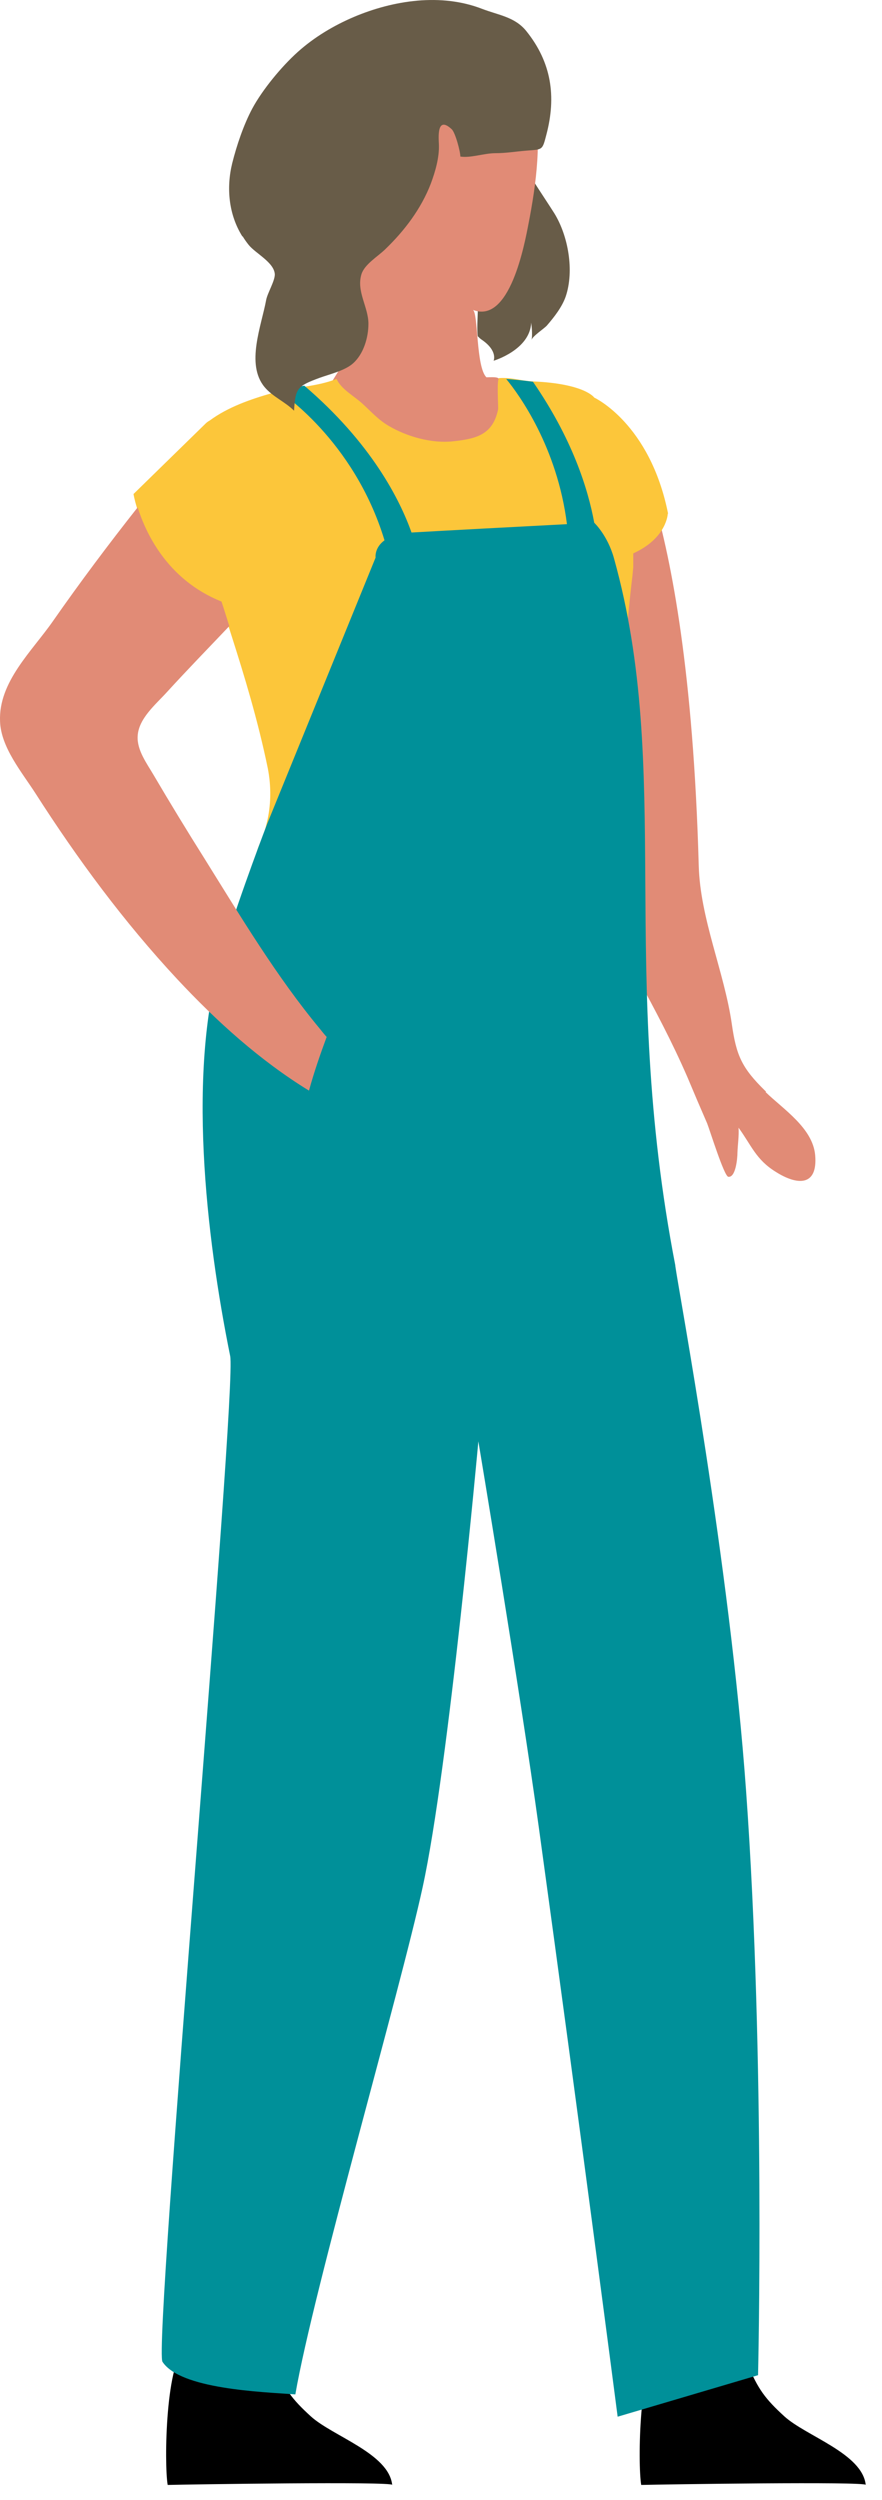 <svg width="36" height="102" viewBox="0 0 36 102" fill="none" xmlns="http://www.w3.org/2000/svg">
<path d="M31.248 44.554C31.976 45.259 33.17 46.02 33.272 47.123C33.386 48.419 32.533 48.363 31.658 47.806C30.85 47.305 30.668 46.725 30.145 46.009C30.168 46.35 30.111 46.691 30.1 47.032C30.1 47.248 30.032 48.056 29.725 48.01C29.554 47.987 28.963 46.077 28.861 45.827C28.588 45.202 28.326 44.588 28.065 43.963C27.428 42.496 26.746 41.222 25.995 39.835C25.359 38.653 24.449 37.186 24.369 35.799C24.244 33.696 20.015 24.475 24.961 18.71C25.188 18.449 25.427 18.199 25.688 17.948L25.711 17.926C25.711 17.926 25.711 17.937 25.734 17.971C25.836 18.142 26.223 18.847 26.689 20.416C27.405 22.872 28.303 27.431 28.52 35.31C28.576 37.482 29.566 39.653 29.872 41.791C30.054 43.053 30.27 43.565 31.237 44.508C31.248 44.52 31.26 44.531 31.271 44.542L31.248 44.554Z" fill="#E18B76"/>
<path d="M20.147 9.033C20.102 9.124 20.056 9.204 20.011 9.283C19.67 9.84 19.226 10.238 19.215 10.943C19.215 11.432 19.465 11.864 19.499 12.342C19.522 12.796 19.454 13.263 19.499 13.717C19.556 13.774 19.601 13.82 19.67 13.865C20.329 14.32 20.147 14.718 20.147 14.718C20.147 14.718 21.637 14.275 21.682 13.16C21.682 13.16 21.75 13.661 21.693 13.877C21.728 13.717 22.205 13.411 22.319 13.285C22.614 12.944 22.944 12.524 23.092 12.092C23.444 11.046 23.194 9.624 22.626 8.703C22.194 8.021 21.705 7.328 21.318 6.611C20.773 7.259 20.568 8.249 20.17 9.044L20.147 9.033Z" fill="#685C48"/>
<path d="M20.378 15.461C20.378 15.461 20.355 15.438 20.333 15.427C20.253 15.37 19.957 15.393 19.855 15.393C19.423 14.983 19.525 12.732 19.298 12.641C20.81 13.244 21.413 9.947 21.572 9.128C21.868 7.604 22.186 5.49 21.708 3.966C21.333 2.761 20.503 1.397 16.74 1.851C12.976 2.306 13.897 4.728 14.136 8.412C14.17 8.957 14.341 9.412 14.579 9.787C14.671 11.175 14.625 12.618 14.261 13.972C14.148 14.369 14.022 14.79 13.806 15.154C13.534 15.609 13.272 15.893 13.408 16.496C13.943 18.849 17.377 19.963 19.446 19.338C20.617 18.986 21.822 17.462 20.878 16.28C20.731 16.098 20.571 15.95 20.458 15.734C20.401 15.632 20.435 15.552 20.39 15.472L20.378 15.461Z" fill="#E18B76"/>
<path d="M27.268 20.951C26.529 17.267 24.255 16.221 24.255 16.221C24.255 16.221 23.88 15.652 21.753 15.561C21.276 15.539 20.878 15.391 20.378 15.425C20.264 15.425 20.344 16.596 20.332 16.698C20.116 17.744 19.434 17.904 18.479 18.006C17.604 18.097 16.614 17.813 15.875 17.381C15.443 17.131 15.159 16.801 14.795 16.471C14.466 16.164 13.92 15.88 13.738 15.459C12.908 15.789 11.964 15.789 11.1 16.039C10.225 16.289 9.304 16.608 8.565 17.153C8.462 17.21 8.405 17.267 8.405 17.267L5.449 20.155C5.449 20.155 5.961 23.361 9.019 24.578C9.156 25.01 9.304 25.476 9.474 26.01C9.952 27.511 10.52 29.353 10.93 31.343C11.077 32.093 11.066 32.866 10.884 33.594C10.816 33.889 10.713 34.174 10.588 34.458C10.395 34.89 10.35 35.493 10.134 36.05C9.247 38.346 8.223 41.348 9.247 42.917C9.929 44.918 25.812 40.052 24.744 37.949C24.744 37.949 25.381 26.92 25.812 23.509C25.824 23.384 25.835 23.259 25.847 23.145C25.847 22.952 25.847 22.77 25.847 22.577C27.222 21.951 27.256 20.962 27.256 20.962L27.268 20.951Z" fill="#FCC63A"/>
<path d="M16.02 101.381C16.008 101.233 7.708 101.359 6.844 101.381C6.696 100.517 6.753 96.208 7.629 95.731C8.436 96.538 10.142 96.413 11.188 96.447C11.597 97.459 11.915 97.879 12.688 98.584C13.575 99.391 15.872 100.096 16.008 101.381H16.02Z" fill="black"/>
<path d="M35.348 101.381C35.336 101.233 27.037 101.359 26.172 101.381C26.025 100.517 26.081 96.208 26.957 95.731C27.764 96.538 29.47 96.413 30.516 96.447C30.925 97.459 31.243 97.879 32.016 98.584C32.903 99.391 35.2 100.096 35.336 101.381H35.348Z" fill="black"/>
<path d="M27.564 51.628C25.21 39.451 27.484 31.492 25.062 22.783C24.801 21.839 24.255 21.328 24.255 21.328C23.994 19.907 23.346 17.883 21.754 15.575C21.424 15.529 21.06 15.495 20.662 15.461C21.185 16.098 22.743 18.235 23.141 21.385C21.367 21.476 17.99 21.657 16.797 21.726C16.319 20.384 15.159 18.076 12.419 15.734L11.373 15.95C11.373 15.95 14.443 17.917 15.694 22.044C15.273 22.351 15.33 22.749 15.33 22.749L10.907 33.607C10.907 33.607 9.884 36.256 9.088 38.792C7.598 43.567 8.417 50.491 9.395 55.323C9.679 56.711 6.245 95.766 6.632 96.357C7.36 97.471 10.645 97.585 12.055 97.687C12.794 93.412 16.33 81.235 17.251 76.994C18.32 72.094 19.525 58.803 19.525 58.803C19.525 58.803 21.219 68.944 21.992 74.55C23.675 86.772 25.21 98.597 25.21 98.597L30.941 96.903C30.941 96.903 31.247 84.078 30.452 73.06C29.792 63.828 27.712 52.72 27.564 51.651V51.628Z" fill="#009099"/>
<path d="M9.91 9.65C9.978 9.764 10.058 9.877 10.149 9.991C10.433 10.343 11.195 10.707 11.217 11.196C11.217 11.469 10.922 11.947 10.865 12.231C10.672 13.288 10.024 14.857 10.797 15.79C11.127 16.187 11.638 16.392 12.002 16.756C12.059 15.835 12.127 15.755 13.048 15.414C13.457 15.267 14.083 15.119 14.412 14.823C14.844 14.437 15.038 13.766 15.038 13.209C15.038 12.526 14.537 11.89 14.754 11.185C14.879 10.787 15.413 10.468 15.709 10.184C16.504 9.422 17.187 8.524 17.585 7.49C17.767 7.001 17.937 6.421 17.914 5.886C17.903 5.602 17.823 4.704 18.437 5.272C18.585 5.409 18.79 6.182 18.79 6.387C19.199 6.455 19.767 6.25 20.211 6.25C20.654 6.25 21.041 6.182 21.462 6.148C22.155 6.091 22.132 6.148 22.303 5.488C22.712 3.931 22.508 2.544 21.484 1.27C21.018 0.69 20.359 0.622 19.677 0.361C18.005 -0.287 16.061 0.008 14.447 0.69C13.617 1.043 12.821 1.52 12.15 2.123C11.479 2.726 10.706 3.669 10.296 4.431C9.944 5.091 9.66 5.932 9.478 6.66C9.228 7.683 9.341 8.763 9.887 9.638L9.91 9.65Z" fill="#685C48"/>
<path d="M13.339 42.313C13.237 42.2 13.146 42.086 13.055 41.972C11.281 39.834 9.826 37.401 8.359 35.048C7.643 33.911 6.949 32.774 6.267 31.614C5.994 31.148 5.585 30.602 5.619 30.034C5.653 29.317 6.358 28.738 6.802 28.249C7.643 27.328 8.507 26.441 9.36 25.543C9.246 25.19 9.144 24.849 9.041 24.542C6.79 23.644 5.926 21.677 5.619 20.699C4.425 22.211 3.266 23.758 2.163 25.338C1.31 26.566 -0.066 27.817 0.002 29.431C0.037 30.489 0.889 31.5 1.446 32.365C3.163 35.048 5.062 37.617 7.234 39.948C8.837 41.665 10.611 43.268 12.612 44.496C12.816 43.746 13.078 42.995 13.339 42.29V42.313Z" fill="#E18B76"/>
</svg>
